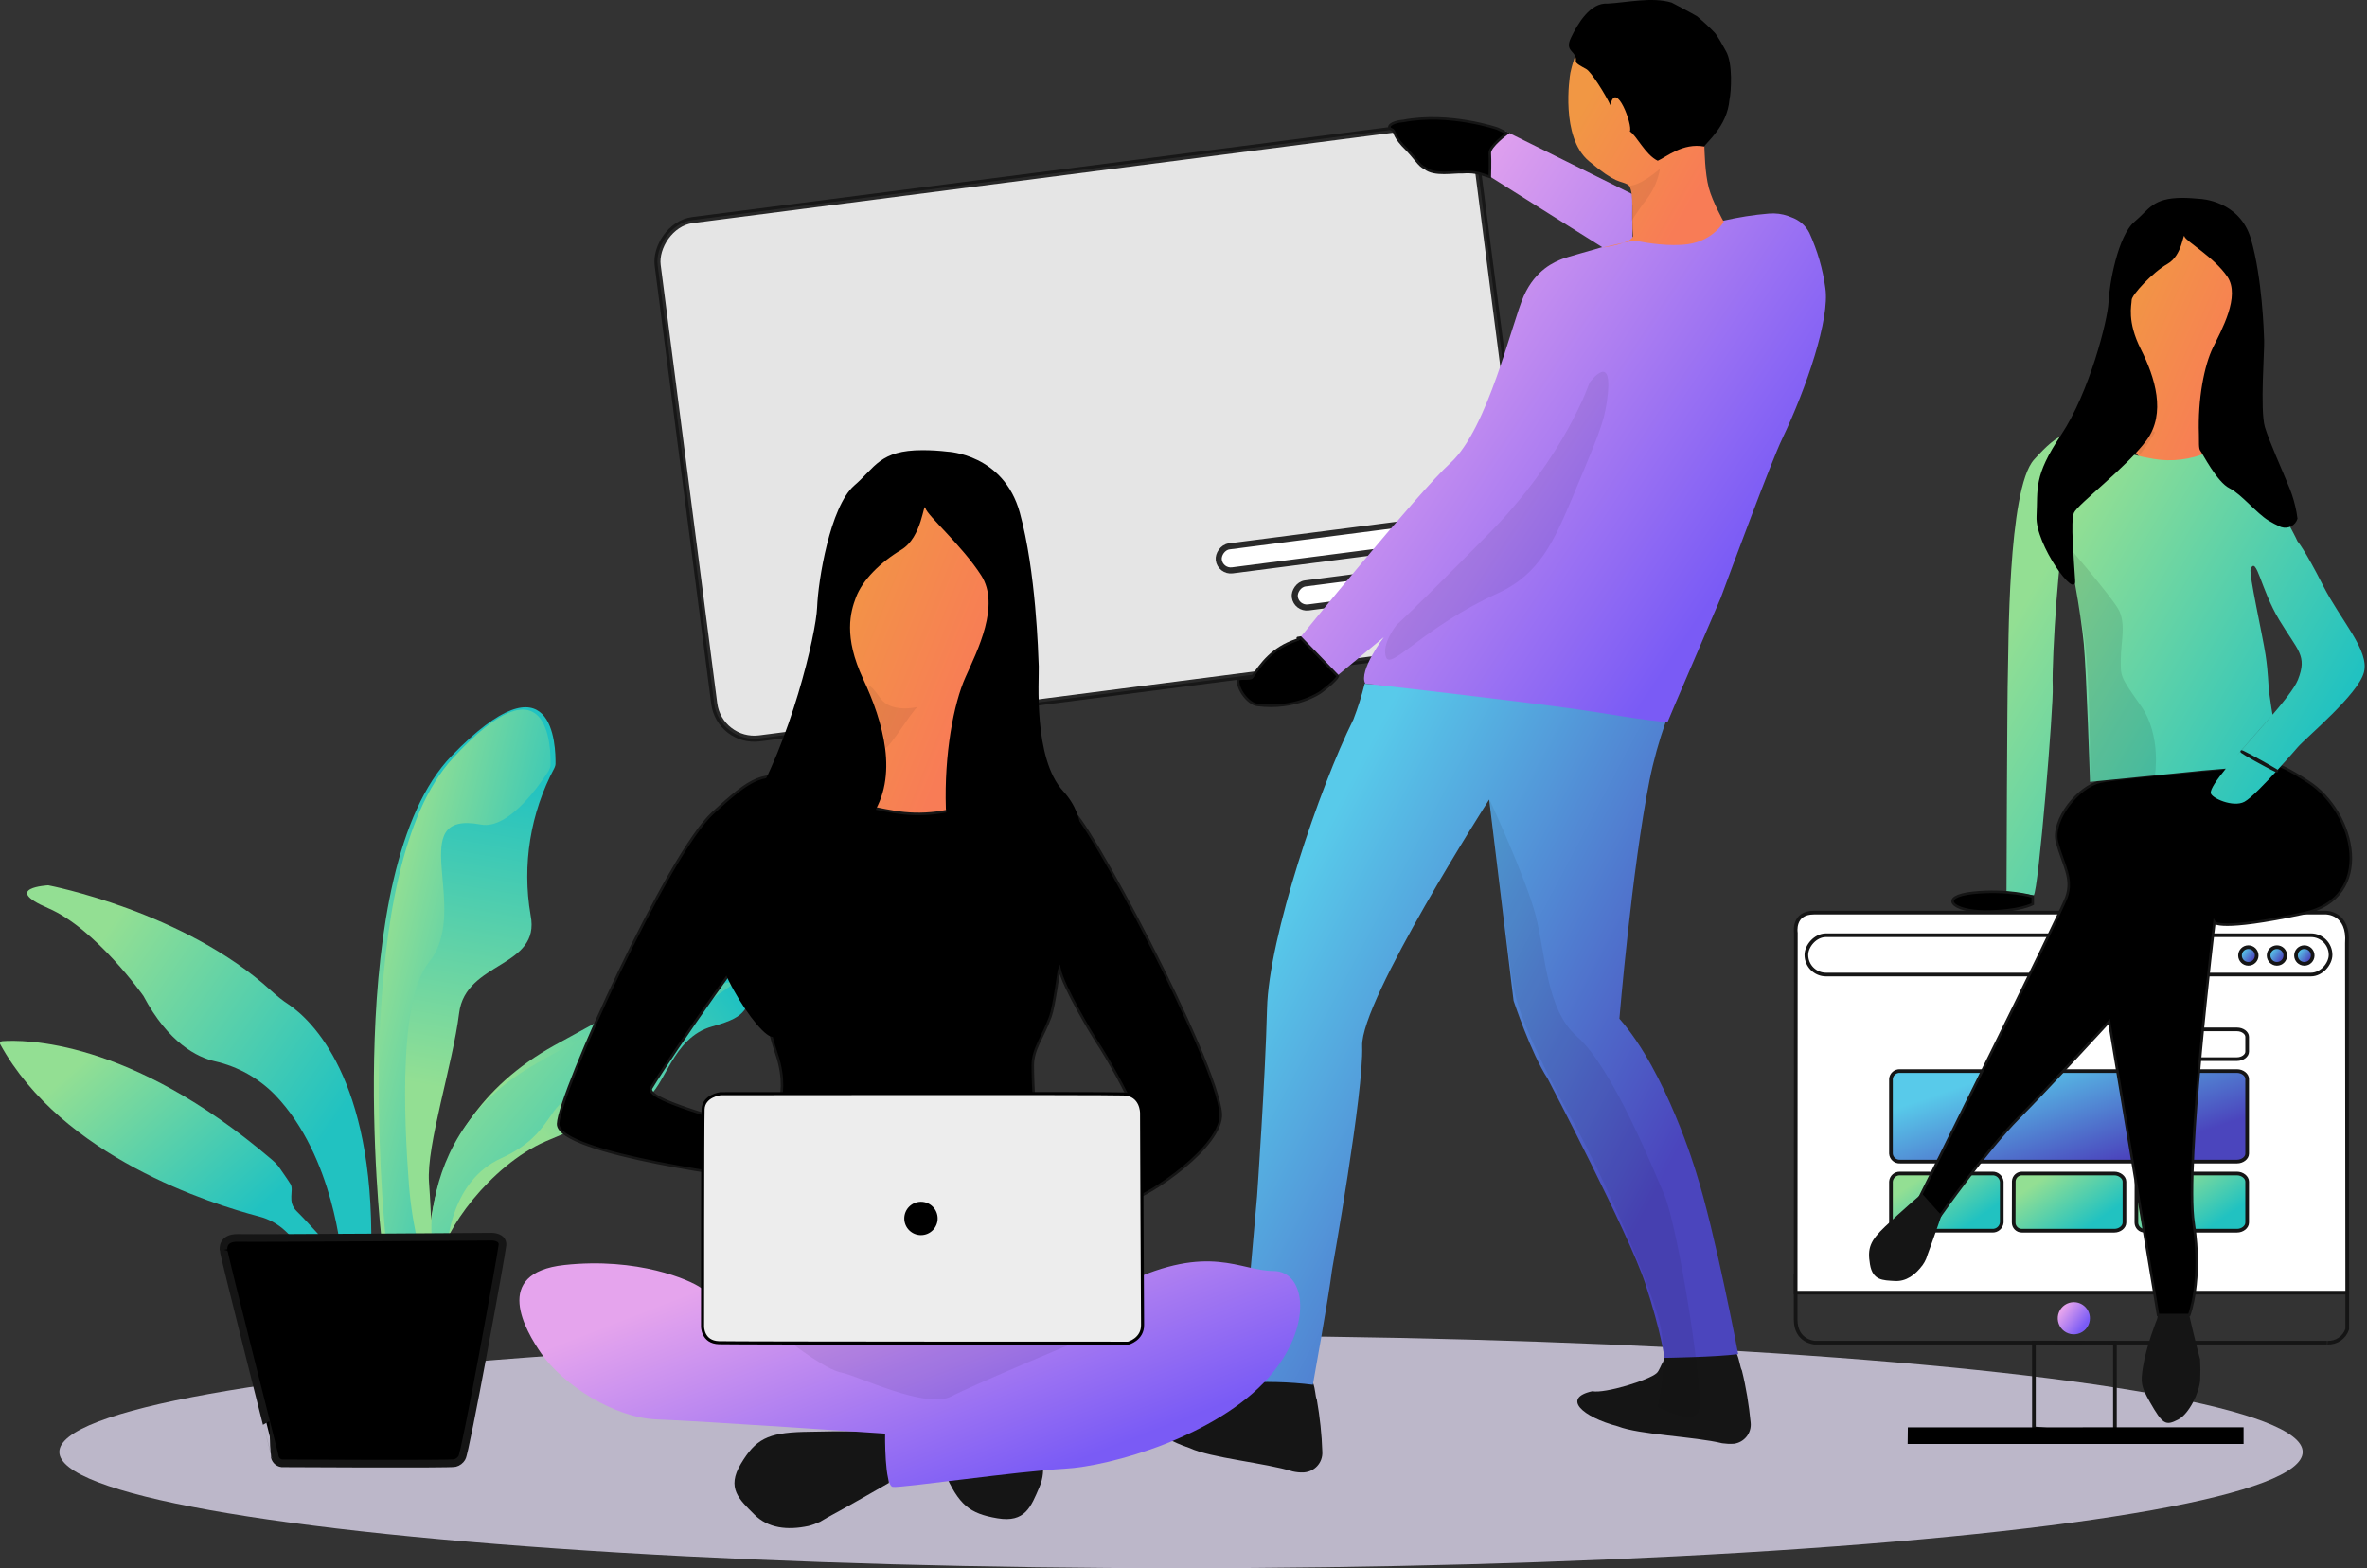 <svg width="957" height="634" viewBox="0 0 957 634" fill="none" xmlns="http://www.w3.org/2000/svg">
<rect x="0" y="0" width="957" height="634" fill="#333333" stroke="none"/>
<ellipse opacity="0.8" rx="453.5" ry="47" transform="matrix(-1 0 0 1 477.5 587)" fill="#DED8EE"/>
<path d="M173.953 521.01C173.953 521.01 162.173 456.877 224.293 422.545C286.412 388.214 289.332 388.616 301.615 384.69C308.662 382.274 315.911 387.308 307.756 397.577C299.601 407.846 304.232 410.464 287.922 414.994C271.612 419.525 269.095 439.46 260.94 444.393C252.785 449.326 245.637 450.635 220.668 461.408C198.015 471.174 178.685 498.76 178.685 508.526C178.685 518.292 156.535 521.514 156.535 521.514L173.953 521.01Z" fill="url(#paint0_linear_108:2)"/>
<path d="M176.168 522.117C176.168 522.117 160.361 463.119 214.728 431.204C269.095 399.288 288.124 399.691 298.896 395.865C305.038 393.65 288.124 401.302 281.076 410.766C274.028 420.23 275.74 418.115 262.954 425.163C248.154 433.318 242.012 441.272 233.354 442.882C220.769 445.299 224.494 458.387 202.647 468.254C182.913 477.214 180.396 501.176 180.396 510.237C180.396 519.298 161.066 522.319 161.066 522.319L176.168 522.117Z" fill="url(#paint1_linear_108:2)"/>
<path d="M121.398 503.391L115.256 497.551C112.337 494.833 108.712 492.819 104.786 491.812C85.556 486.778 25.148 467.851 0.079 422.142C-0.122 421.739 0.079 421.236 0.482 421.035H0.582C0.683 421.035 0.784 420.934 0.884 420.934C9.241 420.33 52.231 419.625 109.719 468.656C110.726 469.461 111.733 470.468 112.538 471.475C113.948 473.489 116.364 476.912 117.471 478.724C118.982 481.342 115.961 485.772 119.988 489.698C124.016 493.625 132.674 503.391 132.674 503.391L125.626 508.626L121.398 503.391Z" fill="url(#paint2_linear_108:2)"/>
<path d="M154.119 499.565C154.119 499.565 137.607 351.968 182.611 305.555C224.091 262.867 224.695 302.132 224.595 308.777C224.595 309.381 224.393 309.884 224.192 310.388C214.426 328.611 211.003 349.653 214.527 369.99C218.755 391.334 188.249 388.515 185.632 409.557C183.014 430.599 172.342 463.018 173.449 477.919C174.557 492.819 174.657 507.317 174.657 507.317L158.045 507.821L154.119 499.565Z" fill="url(#paint3_linear_108:2)"/>
<path d="M156.175 501.075C156.079 500.773 155.984 500.37 155.888 500.068C154.931 490.403 141.725 351.364 183.065 306.562C222.203 264.075 222.777 302.535 222.585 309.482C222.49 310.287 222.107 311.092 221.724 311.797C218.853 316.227 205.935 335.558 194.452 333.343C162.778 327.402 190.72 367.473 173.495 388.918C159.716 405.832 164.309 464.226 165.361 479.227C166.031 487.685 167.371 495.94 169.381 504.196C169.763 506.31 168.424 508.324 166.51 508.727C166.414 508.727 166.318 508.727 166.223 508.727C165.936 508.727 165.744 508.827 165.457 508.827H162.586C160.864 508.928 159.333 508.022 158.567 506.411L156.175 501.075Z" fill="url(#paint4_linear_108:2)"/>
<path d="M138.111 508.626C138.111 508.626 135.191 467.75 111.33 442.782C104.685 435.936 96.228 431.204 86.965 429.089C79.817 427.478 68.138 421.74 57.969 402.611C57.969 402.611 38.74 375.427 19.51 367.171C0.28 358.916 19.51 357.909 19.51 357.909C19.51 357.909 74.481 368.38 109.719 400.597C111.934 402.611 114.249 404.524 116.766 406.134C125.928 412.377 151.199 435.936 150.091 504.7L138.111 508.626Z" fill="url(#paint5_linear_108:2)"/>
<path d="M90.389 505.303C90.389 505.303 89.583 500.37 96.127 500.471C101.866 500.672 198.921 499.967 198.921 499.967C198.921 499.967 203.452 499.967 203.15 503.39C202.848 506.814 188.149 587.659 186.739 589.371C186.135 590.378 185.128 591.183 183.92 591.485C182.108 591.989 113.948 591.586 113.948 591.586C112.337 591.384 111.129 590.076 111.028 588.465C111.129 588.565 90.187 506.31 90.389 505.303Z" fill="black"/>
<path d="M90.389 505.303C90.389 505.303 89.583 500.37 96.127 500.471C101.866 500.672 198.921 499.967 198.921 499.967C198.921 499.967 203.452 499.967 203.15 503.39C202.848 506.814 188.149 587.659 186.739 589.371C186.135 590.378 185.128 591.183 183.92 591.485C182.108 591.989 113.948 591.586 113.948 591.586C112.337 591.384 111.129 590.076 111.028 588.465C111.129 588.565 90.187 506.31 90.389 505.303" stroke="#151515" stroke-width="3.1"/>
<rect width="333.782" height="211.245" rx="16.332" transform="matrix(-0.992 0.128 0.128 0.992 594.927 48.327)" fill="#E5E5E5" stroke="#151515" stroke-opacity="0.9" stroke-width="2.45"/>
<rect width="102.24" height="9.773" rx="4.886" transform="matrix(-0.992 0.128 0.128 0.992 593.559 208.433)" fill="white" stroke="#151515" stroke-opacity="0.9" stroke-width="2.45"/>
<rect width="73.673" height="9.773" rx="4.886" transform="matrix(-0.992 0.128 0.128 0.992 595.959 227.073)" fill="white" stroke="#151515" stroke-opacity="0.9" stroke-width="2.45"/>
<path d="M643.765 562.449C648.9 563.456 666.821 557.919 669.841 555.1C670.848 554.194 671.654 551.576 672.459 550.468C673.164 546.945 674.875 548.757 676.587 548.455C681.721 547.347 695.615 543.723 702.159 547.247C703.368 549.965 703.468 552.583 704.274 554.093C705.985 560.939 707.093 567.987 707.798 575.034C708.301 579.364 705.18 583.189 700.951 583.693C700.951 583.693 700.951 583.693 700.851 583.693H700.75C699.34 583.793 697.83 583.693 696.32 583.491C685.245 580.773 662.794 580.068 654.135 576.645C639.637 572.819 631.382 565.168 643.765 562.449Z" fill="#151515"/>
<path d="M471.502 570.605C476.536 571.914 494.86 567.484 497.981 564.866C499.089 564.061 499.995 561.544 500.901 560.436C501.807 557.013 503.418 558.826 505.129 558.624C510.365 557.819 524.46 555 530.803 558.926C531.91 561.645 531.709 564.363 532.414 565.873C533.622 572.82 534.427 579.968 534.629 587.016C534.83 591.345 531.507 594.97 527.178 595.272C527.178 595.272 527.178 595.272 527.078 595.272H526.977C525.567 595.372 524.057 595.171 522.648 594.869C511.774 591.446 489.423 589.432 480.966 585.405C466.77 580.673 458.917 572.518 471.502 570.605Z" fill="#151515"/>
<path d="M702.763 547.448C694.004 548.656 672.962 548.958 672.962 548.958C672.962 548.958 671.653 538.689 665.21 518.956C658.666 498.921 625.743 436.096 625.743 436.096C618.998 425.827 611.95 404.584 611.95 404.584L602.084 323.235C602.084 323.235 550.032 404.483 550.737 422.907C551.442 441.332 538.555 513.418 538.555 513.418C537.246 524.191 530.803 559.832 530.803 559.832C521.137 558.624 511.371 558.422 501.605 559.026C502.914 544.226 508.25 483.517 508.25 483.517C508.25 483.517 511.573 436.398 512.277 407.705C512.982 379.011 533.42 318.503 547.213 290.816C549.026 286.084 550.536 281.352 551.744 276.418L614.411 280.393L673.466 291.822C670.747 299.575 668.532 307.428 666.921 315.482C659.773 351.425 654.739 411.833 654.739 411.833C673.768 433.378 685.749 473.952 685.749 473.952C693.501 498.316 702.763 547.448 702.763 547.448Z" fill="url(#paint6_linear_108:2)"/>
<path d="M586.378 187.217C601.581 173.424 611.246 130.434 616.079 119.661C620.911 108.888 628.664 105.868 631.684 104.66C633.194 104.055 641.551 101.74 647.793 99.928L602.487 71.435C596.345 59.857 608.427 52.91 608.427 52.91L659.975 78.483V95.9L676.688 93.182L696.622 89.255C702.764 87.846 709.006 86.839 715.248 86.336C717.866 86.135 720.483 86.436 723 87.343L724.309 87.846C727.43 88.954 730.048 91.168 731.558 94.189C734.78 101.236 736.995 108.787 738.002 116.439C739.915 128.823 730.35 156.912 720.584 177.35C716.356 186.009 699.844 230.509 695.716 241.685C675.58 288.4 674.171 292.024 674.171 292.024C654.684 289.958 652.67 288.448 615.922 283.917C579.174 279.387 551.99 276.366 551.99 276.366C549.171 271.232 559.497 257.592 559.497 257.592L540.77 273.097C532.615 275.714 525.87 257.491 525.87 257.491C525.87 257.491 573.592 198.795 586.378 187.217Z" fill="url(#paint7_linear_108:2)"/>
<path d="M567.45 48.882C586.176 45.358 605.406 52.003 605.406 52.003L609.377 53.863C609.377 53.863 602.129 59.18 602.33 61.917C602.53 64.654 602.33 71.482 602.33 71.482C597.396 69.77 595.539 69.32 591.109 69.622C587.787 69.42 579.934 71.031 576.209 68.011C573.39 66.702 572.886 64.386 567.148 58.748C563.02 54.218 564.228 52.909 562.617 52.305C560.503 51.399 562.315 49.284 567.45 48.882Z" fill="black" stroke="#151515" stroke-width="1.033"/>
<path d="M500.643 274.855C500.845 273.848 505.576 274.755 506.181 273.848C510.107 268.311 514.291 262.122 524.157 258.799C526.977 257.893 522.893 258.042 525.813 257.74L540.915 273.345C540.11 275.359 533.867 279.889 533.867 279.889C533.867 279.889 523.855 286.99 508.351 284.976C504.726 284.573 500.14 278.58 500.643 274.855Z" fill="black" stroke="#151515" stroke-width="1.033"/>
<path d="M639.738 18.577C641.953 18.577 688.669 54.621 689.071 58.648C689.172 60.762 689.273 69.924 690.884 75.965C692.394 81.603 696.924 89.657 696.924 89.657C696.924 89.657 692.897 97.208 682.426 98.718C675.141 99.738 666.064 98.281 661.603 97.397C659.898 97.059 647.636 100.176 647.636 100.176C647.636 100.176 660.614 98.375 660.221 95.142C659.517 89.354 660.993 76.294 658.163 74.656C654.84 72.743 653.833 74.757 642.356 65.091C630.878 55.426 634.604 31.062 634.906 29.451C635.208 27.84 637.523 18.577 639.738 18.577Z" fill="url(#paint8_linear_108:2)"/>
<path d="M697.83 20.692C696.823 18.88 694.608 14.752 693.3 13.242C691.085 10.926 688.668 8.711 686.151 6.597C683.836 5.187 678.097 2.268 675.882 1.06C668.029 -1.357 657.558 1.06 649.907 1.462C642.96 0.959 637.825 9.617 635.107 15.356C632.388 21.095 637.624 20.39 637.12 24.82C637.02 25.625 639.335 26.834 641.349 27.941C643.363 29.049 649.101 38.21 651.115 42.54C653.229 31.968 660.277 50.795 658.968 53.111C661.787 54.923 665.21 62.575 670.244 64.991C673.768 63.481 680.312 57.642 689.071 59.252C689.675 57.642 698.334 51.198 699.24 40.325C699.945 37.103 700.649 25.525 697.83 20.692Z" fill="black"/>
<path opacity="0.07" d="M671.15 68.213C671.15 68.213 663.297 75.261 658.565 75.059L659.774 81L659.472 89.557C659.472 89.557 662.492 84.725 666.318 79.791C668.734 76.368 670.446 72.442 671.15 68.213Z" fill="black"/>
<path opacity="0.07" d="M642.658 154.697C642.658 154.697 632.791 184.397 602.386 215.306C571.981 246.215 564.631 252.658 564.631 252.658C564.631 252.658 558.389 260.511 560.403 265.747C562.416 270.982 575.706 253.464 605.507 239.872C622.522 232.12 628.361 218.729 636.214 200.003C646.081 176.343 648.296 171.309 649.605 162.852C652.927 140.702 642.658 154.697 642.658 154.697Z" fill="black"/>
<path opacity="0.07" d="M602.184 323.134C602.184 323.134 616.582 354.244 620.709 369.446C624.938 385.152 624.938 408.007 637.624 419.082C652.021 431.666 668.935 473.952 672.861 482.912C678.399 495.699 689.776 566.175 686.453 571.108C683.231 575.94 670.244 568.692 670.244 568.692C670.244 568.692 674.976 550.771 670.949 534.561C666.921 518.352 647.994 475.059 636.113 453.615C625.341 434.385 614.367 412.135 611.95 399.248C609.534 386.361 602.184 323.134 602.184 323.134Z" fill="black"/>
<path d="M940.848 542.819H733.737C733.737 542.819 725.999 542.414 725.999 533.476V515.856H949.007V537.345C947.892 540.755 944.608 542.999 940.997 542.819" stroke="#151515" stroke-width="1.483"/>
<path d="M948.871 381.188L949.007 522.599H725.999L726.077 377.109C726.077 377.109 724.718 368.951 733.399 368.951H940.462C940.462 368.951 949.822 368.951 948.871 381.31" fill="white"/>
<path d="M948.871 381.188L949.007 522.599H725.999L726.077 377.109C726.077 377.109 724.718 368.951 733.399 368.951H940.462C940.462 368.951 949.822 368.951 948.871 381.31" stroke="#151515" stroke-width="1.483"/>
<path d="M855.084 542.829L822.331 542.751V577.464L855.084 580.88V542.829Z" stroke="#151515" stroke-width="1.483"/>
<path d="M907.103 577.026L771.357 577.067L771.276 583.769H907.103V577.026Z" fill="black"/>
<path d="M838.466 526.453C835.837 526.453 833.466 528.037 832.459 530.466C831.453 532.896 832.009 535.693 833.869 537.553C835.728 539.412 838.525 539.969 840.955 538.962C843.385 537.956 844.969 535.585 844.969 532.955C844.969 529.364 842.058 526.453 838.466 526.453Z" fill="url(#paint9_linear_108:2)"/>
<rect width="211.929" height="15.895" rx="7.947" transform="matrix(-1 0 0 1 942.264 378.102)" stroke="#151515" stroke-width="1.483"/>
<path d="M857.388 108.726L883.565 85.066L899.674 87.583L913.265 125.842L899.674 190.277H869.47L851.851 168.631L857.388 108.726Z" fill="url(#paint10_linear_108:2)"/>
<path d="M931.667 382.919C929.805 382.919 928.295 384.428 928.295 386.291C928.295 388.153 929.805 389.662 931.667 389.662C933.529 389.662 935.039 388.153 935.039 386.291C935.039 384.428 933.529 382.919 931.667 382.919Z" fill="url(#paint11_linear_108:2)"/>
<path d="M931.667 382.919C929.805 382.919 928.295 384.428 928.295 386.291C928.295 388.153 929.805 389.662 931.667 389.662C933.529 389.662 935.039 388.153 935.039 386.291C935.039 384.428 933.529 382.919 931.667 382.919" stroke="#151515" stroke-width="1.483"/>
<path d="M920.589 382.919C918.727 382.919 917.217 384.428 917.217 386.291C917.217 388.153 918.727 389.662 920.589 389.662C922.451 389.662 923.96 388.153 923.96 386.291C923.96 385.396 923.605 384.539 922.973 383.906C922.341 383.274 921.483 382.919 920.589 382.919Z" fill="url(#paint12_linear_108:2)"/>
<path d="M920.589 382.919C918.727 382.919 917.217 384.428 917.217 386.291C917.217 388.153 918.727 389.662 920.589 389.662C922.451 389.662 923.96 388.153 923.96 386.291C923.96 385.396 923.605 384.539 922.973 383.906C922.341 383.274 921.483 382.919 920.589 382.919" stroke="#151515" stroke-width="1.483"/>
<path d="M909.029 382.919C907.167 382.919 905.658 384.428 905.658 386.291C905.658 388.153 907.167 389.662 909.029 389.662C910.891 389.662 912.401 388.153 912.401 386.291C912.401 384.428 910.891 382.919 909.029 382.919Z" fill="url(#paint13_linear_108:2)"/>
<path d="M909.029 382.919C907.167 382.919 905.658 384.428 905.658 386.291C905.658 388.153 907.167 389.662 909.029 389.662C910.891 389.662 912.401 388.153 912.401 386.291C912.401 384.428 910.891 382.919 909.029 382.919" stroke="#151515" stroke-width="1.483"/>
<path d="M860.904 425.184C861.007 426.933 862.525 428.274 864.307 428.191H904.464C906.533 428.191 908.548 426.855 908.548 425.184V419.184C908.548 417.514 906.574 416.164 904.464 416.164H864.389C862.603 416.018 861.029 417.312 860.864 419.064C860.864 419.064 860.864 419.144 860.864 419.184L860.904 425.184Z" stroke="#151515" stroke-width="1.483"/>
<path d="M764.532 466.384C764.592 467.299 765.013 468.153 765.703 468.758C766.394 469.363 767.297 469.669 768.214 469.61H904.472C906.564 469.61 908.548 468.173 908.548 466.384V436.245C908.548 434.456 906.55 433.019 904.472 433.019H768.228C767.311 432.956 766.406 433.259 765.713 433.861C765.02 434.464 764.595 435.316 764.532 436.231V466.384Z" fill="url(#paint14_linear_108:2)" stroke="#151515" stroke-width="1.483"/>
<path d="M863.754 494.237C863.754 495.119 864.104 495.964 864.728 496.586C865.352 497.208 866.198 497.556 867.079 497.552H904.475C906.579 497.552 908.548 496.071 908.548 494.251V477.729C908.548 475.921 906.539 474.44 904.475 474.44H867.31C866.432 474.381 865.568 474.675 864.907 475.256C864.247 475.838 863.847 476.66 863.794 477.538C863.794 477.538 863.794 477.661 863.794 477.729L863.754 494.237Z" fill="url(#paint15_linear_108:2)" stroke="#151515" stroke-width="1.483"/>
<path d="M814.143 494.237C814.136 495.111 814.477 495.953 815.091 496.575C815.705 497.197 816.541 497.549 817.414 497.552H854.865C856.982 497.552 858.937 496.071 858.937 494.25V477.727C858.937 475.92 856.901 474.439 854.865 474.439H817.659C815.848 474.331 814.293 475.711 814.184 477.523C814.184 477.591 814.184 477.659 814.184 477.727L814.143 494.237Z" fill="url(#paint16_linear_108:2)" stroke="#151515" stroke-width="1.483"/>
<path d="M764.532 494.241C764.649 496.181 766.314 497.659 768.251 497.543H805.417C807.399 497.685 809.133 496.22 809.326 494.241V477.731C809.126 475.757 807.394 474.3 805.417 474.442H768.265C767.334 474.383 766.418 474.696 765.718 475.313C765.018 475.929 764.591 476.799 764.532 477.731V494.241Z" fill="url(#paint17_linear_108:2)" stroke="#151515" stroke-width="1.483"/>
<path d="M872.525 531.648L852.751 412.987C852.751 412.987 829.142 438.791 816.054 451.981C802.965 465.17 784.41 491.538 784.41 491.538L776.013 484.339C776.013 484.339 832.464 370.732 835.414 362.939C838.364 355.147 834.035 349.499 831.679 340.508C829.323 331.517 840.317 317.926 849.278 315.992C858.238 314.059 916.653 309.146 916.653 309.146C916.653 309.146 916.884 305.441 933.285 316.083C952.485 328.547 960.378 363.03 931.342 369.252C897.242 376.561 895.299 372.897 895.299 372.897C895.299 372.897 883.318 471.19 886.912 494.558C890.506 517.926 885.11 531.648 885.11 531.648H872.525Z" fill="black" stroke="#151515" stroke-width="1.033"/>
<path d="M872.525 531.649H885.11C885.11 531.649 887.718 542.945 889.228 548.502C889.319 548.855 889.298 548.845 889.5 549.509C889.664 552.278 889.68 555.054 889.55 557.825C889.268 562.859 885.09 571.669 880.59 573.934C875.646 576.441 874.468 576.048 869.193 566.766C865.669 560.554 865.407 559.023 866.434 552.54C867.773 544.042 872.133 533.259 872.133 533.259" fill="#151515"/>
<path d="M777.071 482.527L784.954 491.376C784.954 491.376 781.43 501.656 779.416 506.992C779.286 507.334 778.994 508.23 778.772 508.865C778.394 509.766 777.918 510.624 777.353 511.422C774.332 515.499 770.597 518.147 766.117 517.885C761.173 517.604 757.156 517.694 756.049 511.17C754.941 504.646 756.049 501.676 762.241 495.796C768.432 489.917 777.051 482.507 777.051 482.507" fill="#151515"/>
<path d="M901.42 190.143C901.521 190.445 913.905 196.285 919.241 202.829C924.577 209.373 928.906 218.837 928.906 218.837C928.906 218.837 931.734 221.941 939.145 236.557C946.556 251.173 958.052 262.884 955.757 271.795C953.462 280.706 932.601 297.971 929.077 301.999C928.115 303.098 924.835 306.888 921.041 311.048C915.997 316.58 910.045 322.766 907.431 324.148C902.851 326.569 894.091 322.641 893.839 320.624C893.64 319.03 896.148 315.377 899.916 310.748C909.247 299.284 926.301 281.831 929.077 274.815C932.974 264.966 929.064 263.166 921.526 250.652C913.987 238.138 912.364 224.576 909.948 230.013C909.142 231.825 914.829 257.017 915.988 264.747C917.148 272.478 916.974 276.333 917.499 280.352C918.023 284.372 918.81 288.955 918.81 288.955C918.81 288.955 904.208 305.49 904.247 305.606L899.916 310.748L890.315 311.563L845.009 316.094C845.009 316.094 843.6 272.097 842.492 260.217C841.385 248.336 836.885 222.663 834.871 218.837C832.858 215.011 829.434 266.962 829.938 277.634C830.341 285.084 824.16 360.344 822.247 361.955C819.247 361.455 811.247 360.455 811.247 360.455C811.247 360.455 811.513 279.95 811.815 271.795C812.118 263.64 811.614 197.694 822.387 185.814C833.16 173.934 836.079 174.236 845.04 177.357C854 180.478 858.43 183.499 870.612 185.512C878.063 186.821 885.815 185.814 892.762 182.794C890.849 175.847 894.876 187.626 894.373 184.405" fill="url(#paint18_linear_108:2)"/>
<path opacity="0.07" d="M871.296 174.839C867.778 172.504 864.437 169.913 861.299 167.087C858.057 163.845 865.527 181.182 864.813 183.669C864.098 186.156 871.296 174.839 871.296 174.839Z" fill="black"/>
<path opacity="0.1" d="M835.757 220.316C838.214 232.338 838.677 237.472 841.989 253.672C845.301 269.871 845.009 316.093 845.009 316.093L871.186 314.079C871.186 314.079 874.136 297.387 865.518 285.255C856.9 273.123 857.464 273.405 857.464 266.488C857.464 259.571 859.819 251.809 856.286 245.96C852.752 240.11 835.757 220.316 835.757 220.316Z" fill="black"/>
<path opacity="0.1" d="M882.814 527.007L880.64 526.212L872.585 431.955C872.233 425.542 872.646 424.415 867.159 420.297C861.671 416.179 859.418 417.828 857.594 415.766C855.77 413.704 848.367 419.426 855.58 407.208C862.794 394.991 873.139 381.062 873.139 381.062C873.773 379.803 873.28 380.438 877.166 374.105L879.18 371.175C880.403 369.326 881.87 367.65 883.539 366.191C888.915 361.58 895.963 356.224 900.081 356.224L925.543 355.983C925.543 355.983 933.325 356.184 933.325 361.208C933.325 366.232 909.887 370.944 903.121 371.427C896.356 371.91 893.607 371.809 891.805 390.334C887.888 430.606 887.838 447.722 885.764 488.145C885.633 490.762 887.103 502.643 887.345 507.073C887.486 509.6 887.345 522.044 886.268 527.601C886.529 526.524 883.891 527.208 882.814 527.007Z" fill="black"/>
<path opacity="0.1" d="M892.309 333.984C892.309 333.984 867.139 338.454 853.044 346.65C840.771 353.768 837.156 362.467 836.935 363.634C836.351 366.655 837.77 359.064 835.696 352.66C833.622 346.257 858.702 336.652 858.702 336.652L892.309 333.984Z" fill="black"/>
<path fill-rule="evenodd" clip-rule="evenodd" d="M821.852 362.469C821.852 362.469 811.784 359.448 797.689 360.959C783.594 362.469 789.131 368.51 802.723 368.51C816.315 368.51 821.852 365.489 821.852 365.489V362.469Z" fill="black" stroke="#151515" stroke-width="1.033"/>
<path fill-rule="evenodd" clip-rule="evenodd" d="M920.552 311.584C920.552 311.584 916.234 308.975 910.015 305.636C903.797 302.297 906.039 303.971 911.991 307.271C917.943 310.57 920.46 311.749 920.46 311.749L920.552 311.584Z" stroke="#151515" stroke-width="1.033"/>
<path d="M889.54 80.403C889.54 80.403 905.548 81.007 910.079 96.612C914.609 112.217 915.314 134.166 915.415 137.589C915.616 141.213 913.703 165.779 915.717 172.625C917.529 178.666 922.664 189.842 925.785 197.594C926.993 200.614 927.899 203.836 928.503 207.058L928.906 209.675C928.1 212.394 925.181 214.005 922.362 213.099C922.16 212.998 921.959 212.998 921.858 212.897C920.247 212.192 918.737 211.387 917.227 210.481C912.394 207.561 906.253 199.809 901.42 197.393C896.286 194.876 890.446 183.197 889.641 182.291C888.835 181.384 889.137 178.465 889.037 175.646C888.533 161.047 891.252 147.657 894.675 140.609C898.098 133.562 905.951 119.768 900.514 111.815C895.077 103.861 883.701 97.518 883.197 95.605C882.694 93.692 882.392 103.257 876.351 106.68C870.31 110.103 861.853 119.265 861.853 121.279C861.853 123.292 859.839 129.836 865.578 141.213C871.317 152.59 875.848 167.088 867.894 177.961C859.94 188.835 839.905 203.937 838.495 207.36C837.086 210.783 838.495 225.986 838.999 234.543C839.502 243.101 822.789 219.945 823.393 208.769C823.998 197.594 821.984 192.761 833.361 175.746C844.738 158.732 852.188 129.333 852.49 122.185C852.792 115.037 856.215 95.303 863.061 89.565C868.901 84.732 870.209 80 882.392 80C884.808 80 887.224 80.201 889.54 80.403Z" fill="black"/>
<ellipse rx="36.748" ry="68.966" transform="matrix(-1 0 0 1 371.131 267.075)" fill="url(#paint19_linear_108:2)"/>
<path d="M299.558 591.766C305.498 581.899 310.23 579.282 324.93 578.879C339.629 578.476 359.161 578.678 359.161 578.678L359.362 599.518C359.362 599.518 343.153 608.882 334.494 613.513C333.991 613.815 332.581 614.62 331.574 615.224C330.064 615.929 328.453 616.533 326.843 616.936C318.285 618.748 310.532 617.842 304.995 612.305C298.854 606.163 293.618 601.633 299.558 591.766Z" fill="#151515"/>
<path d="M410.407 573.241C410.91 573.644 412.219 574.651 413.125 575.355C414.333 576.463 415.44 577.772 416.447 579.081C421.28 586.329 423.394 593.88 420.273 601.129C416.85 609.083 414.534 615.728 403.258 613.815C391.982 611.902 387.653 608.479 381.813 595.089C375.974 581.698 368.826 563.374 368.926 563.374L388.156 555.421C388.156 555.421 402.856 566.999 410.407 573.241Z" fill="#151515"/>
<path d="M357.852 579.584C357.852 579.584 357.55 600.626 360.973 601.13C364.396 601.633 411.615 594.787 430.442 593.78C449.269 592.773 491.957 580.591 512.898 556.931C531.021 536.493 528.202 513.841 514.811 513.841C501.421 513.841 489.138 502.464 455.108 518.673C421.079 534.883 385.035 537.601 364.799 535.99C344.562 534.379 287.879 523.909 283.449 520.687C279.019 517.465 257.776 508.202 228.176 511.424C198.576 514.646 212.571 538.104 218.813 547.166C227.572 559.75 248.312 573.242 265.629 573.846C282.946 574.45 357.852 579.584 357.852 579.584Z" fill="url(#paint20_linear_108:2)"/>
<path d="M288.181 328.69C303.686 314.494 308.921 311.071 322.513 315.904C336.105 320.737 342.75 325.166 361.275 328.187C372.651 330.2 384.431 328.69 395.002 324.059L433.16 327.885C437.993 327.281 492.259 429.169 493.568 450.311C494.373 463.299 464.874 483.334 456.618 485.348C453.296 486.153 447.356 454.137 445.443 451.217L457.827 447.392C455.612 441.854 448.161 428.162 443.228 420.812C441.718 418.497 429.938 399.065 428.327 391.615C428.025 392.32 426.314 406.415 424.703 410.946C421.683 419.302 417.555 424.034 417.555 430.679C417.555 437.324 418.36 463.702 423.193 475.582C428.025 487.462 435.073 514.948 435.073 514.948L313.049 514.243C313.049 514.243 317.479 461.789 315.667 443.767C315.667 443.767 317.58 436.518 313.955 426.048C308.015 408.731 306.304 382.957 307.31 378.929C308.821 372.587 271.468 426.249 263.313 439.841C259.89 445.479 306.304 455.446 310.129 459.775C314.157 464.306 306.203 476.589 306.203 476.589C306.203 476.589 225.256 466.722 225.659 454.339C226.062 441.955 270.16 345.101 288.181 328.69Z" fill="black" stroke="#151515" stroke-width="1.033"/>
<path d="M383.122 182.604C383.122 182.604 405.775 183.51 412.32 207.271C418.864 231.031 419.77 264.155 419.971 269.289C420.173 274.726 417.656 306.541 429.838 319.83C440.308 331.308 436.08 342.383 438.698 351.545L439.906 366.747C439.704 368.559 438.396 370.07 436.684 370.674C435.073 371.177 429.435 368.559 428.428 368.157C414.333 362.519 414.333 357.988 408.997 353.458C404.567 349.732 392.385 341.074 388.76 337.651C385.136 334.228 382.619 331.207 382.418 326.878C381.713 304.829 385.539 284.492 390.371 273.719C395.204 262.946 404.467 244.723 396.714 232.642C388.962 220.56 374.967 208.479 374.162 205.458C373.356 202.438 372.954 217.137 364.396 222.272C355.838 227.407 348.69 234.555 346.072 241.502C343.857 247.341 340.938 257.308 348.992 274.525C357.046 291.741 363.591 313.89 352.214 330.301C340.837 346.712 316.875 364.432 312.949 372.687C308.519 381.849 312.747 403.395 313.553 416.382C314.358 429.37 288.181 393.83 288.987 376.916C289.792 360.002 286.973 352.753 303.183 326.777C319.392 300.802 329.964 256.302 330.366 245.529C330.769 234.756 335.602 204.854 345.368 196.297C353.825 189.048 355.637 182 372.954 182C376.377 182 379.8 182.201 383.122 182.604Z" fill="black"/>
<path opacity="0.07" d="M434.771 542.635L320.399 543.239C320.399 543.239 333.79 553.71 340.233 554.918C346.677 556.126 374.263 569.818 384.532 564.583C391.781 560.656 434.771 542.635 434.771 542.635Z" fill="black"/>
<path opacity="0.07" d="M371.041 285.8C371.041 285.8 360.368 288.519 355.939 282.276C345.971 268.181 355.032 289.425 355.032 289.425C355.032 289.425 357.952 297.68 357.751 301.808C357.549 305.936 369.228 286.404 371.041 285.8Z" fill="black"/>
<path opacity="0.07" d="M413.729 358.29C415.038 359.901 416.951 361.21 417.957 365.338C419.669 371.983 421.481 379.433 426.113 386.279C428.831 390.306 427.321 405.912 422.79 415.778C421.481 418.597 417.454 425.947 417.555 427.658L417.857 441.955H405.574C405.574 441.955 395.103 443.062 397.318 434.404C399.231 426.752 409.198 398.26 402.453 392.018C389.767 380.44 405.775 357.283 399.835 349.833C394.7 343.39 387.351 338.758 387.351 336.644C387.351 335.839 389.264 338.456 390.573 339.362C393.09 341.175 394.398 342.584 396.513 343.994C398.828 345.504 402.352 348.021 404.668 349.732C407.99 352.249 411.011 355.068 413.729 358.29Z" fill="black"/>
<path d="M461.552 450.009C461.552 450.009 461.653 442.559 454.303 442.257C446.954 441.955 291.303 442.156 291.303 442.156C291.303 442.156 284.457 442.962 284.255 448.499C284.054 454.036 284.054 536.292 284.054 536.292C284.054 536.292 283.953 542.635 290.699 542.836C297.444 543.037 456.115 543.037 456.115 543.037C456.115 543.037 462.055 541.527 461.955 535.587C461.854 529.647 461.552 450.009 461.552 450.009Z" fill="#EDEDED" stroke="black" stroke-width="1.241"/>
<circle r="6.746" transform="matrix(-1 0 0 1 372.35 492.597)" fill="black"/>
<defs>
<linearGradient id="paint0_linear_108:2" x1="244.413" y1="493.835" x2="321.97" y2="439.395" gradientUnits="userSpaceOnUse">
<stop stop-color="#93DF93"/>
<stop offset="1" stop-color="#21C2C1"/>
</linearGradient>
<linearGradient id="paint1_linear_108:2" x1="216.198" y1="382.918" x2="303.401" y2="454.277" gradientUnits="userSpaceOnUse">
<stop stop-color="#93DF93"/>
<stop offset="1" stop-color="#21C2C1"/>
</linearGradient>
<linearGradient id="paint2_linear_108:2" x1="52.567" y1="412.099" x2="113.732" y2="481.018" gradientUnits="userSpaceOnUse">
<stop stop-color="#93DF93"/>
<stop offset="1" stop-color="#21C2C1"/>
</linearGradient>
<linearGradient id="paint3_linear_108:2" x1="164.876" y1="437.454" x2="186.859" y2="310.442" gradientUnits="userSpaceOnUse">
<stop stop-color="#93DF93"/>
<stop offset="1" stop-color="#21C2C1"/>
</linearGradient>
<linearGradient id="paint4_linear_108:2" x1="180.659" y1="264.892" x2="249.59" y2="280.984" gradientUnits="userSpaceOnUse">
<stop stop-color="#93DF93"/>
<stop offset="1" stop-color="#21C2C1"/>
</linearGradient>
<linearGradient id="paint5_linear_108:2" x1="66.102" y1="342.982" x2="164.865" y2="411.004" gradientUnits="userSpaceOnUse">
<stop stop-color="#93DF93"/>
<stop offset="1" stop-color="#21C2C1"/>
</linearGradient>
<linearGradient id="paint6_linear_108:2" x1="581.591" y1="247.814" x2="746.916" y2="335.341" gradientUnits="userSpaceOnUse">
<stop stop-color="#58CAEA"/>
<stop offset="1" stop-color="#4B45BD"/>
</linearGradient>
<linearGradient id="paint7_linear_108:2" x1="610.316" y1="28.776" x2="765.62" y2="131.667" gradientUnits="userSpaceOnUse">
<stop stop-color="#E5A4ED"/>
<stop offset="1" stop-color="#7A5BF5"/>
</linearGradient>
<linearGradient id="paint8_linear_108:2" x1="658.987" y1="10.496" x2="708.422" y2="38.89" gradientUnits="userSpaceOnUse">
<stop stop-color="#F19744"/>
<stop offset="1" stop-color="#F87C56"/>
</linearGradient>
<linearGradient id="paint9_linear_108:2" x1="837.135" y1="525.14" x2="845.927" y2="531.698" gradientUnits="userSpaceOnUse">
<stop stop-color="#E5A4ED"/>
<stop offset="1" stop-color="#7A5BF5"/>
</linearGradient>
<linearGradient id="paint10_linear_108:2" x1="876.184" y1="74.647" x2="930.203" y2="98.168" gradientUnits="userSpaceOnUse">
<stop stop-color="#F19744"/>
<stop offset="1" stop-color="#F87C56"/>
</linearGradient>
<linearGradient id="paint11_linear_108:2" x1="930.977" y1="382.238" x2="935.536" y2="385.639" gradientUnits="userSpaceOnUse">
<stop stop-color="#58CAEA"/>
<stop offset="1" stop-color="#4B45BD"/>
</linearGradient>
<linearGradient id="paint12_linear_108:2" x1="919.899" y1="382.238" x2="924.457" y2="385.639" gradientUnits="userSpaceOnUse">
<stop stop-color="#58CAEA"/>
<stop offset="1" stop-color="#4B45BD"/>
</linearGradient>
<linearGradient id="paint13_linear_108:2" x1="908.339" y1="382.238" x2="912.898" y2="385.639" gradientUnits="userSpaceOnUse">
<stop stop-color="#58CAEA"/>
<stop offset="1" stop-color="#4B45BD"/>
</linearGradient>
<linearGradient id="paint14_linear_108:2" x1="821.796" y1="429.316" x2="837.562" y2="475.582" gradientUnits="userSpaceOnUse">
<stop stop-color="#58CAEA"/>
<stop offset="1" stop-color="#4B45BD"/>
</linearGradient>
<linearGradient id="paint15_linear_108:2" x1="881.501" y1="472.143" x2="896.676" y2="494.074" gradientUnits="userSpaceOnUse">
<stop stop-color="#93DF93"/>
<stop offset="1" stop-color="#21C2C1"/>
</linearGradient>
<linearGradient id="paint16_linear_108:2" x1="831.891" y1="472.143" x2="847.066" y2="494.074" gradientUnits="userSpaceOnUse">
<stop stop-color="#93DF93"/>
<stop offset="1" stop-color="#21C2C1"/>
</linearGradient>
<linearGradient id="paint17_linear_108:2" x1="782.28" y1="472.143" x2="797.455" y2="494.074" gradientUnits="userSpaceOnUse">
<stop stop-color="#93DF93"/>
<stop offset="1" stop-color="#21C2C1"/>
</linearGradient>
<linearGradient id="paint18_linear_108:2" x1="868.621" y1="157.053" x2="982.062" y2="222.776" gradientUnits="userSpaceOnUse">
<stop stop-color="#93DF93"/>
<stop offset="1" stop-color="#21C2C1"/>
</linearGradient>
<linearGradient id="paint19_linear_108:2" x1="44.376" y1="-13.66" x2="-22.035" y2="12.735" gradientUnits="userSpaceOnUse">
<stop stop-color="#F19744"/>
<stop offset="1" stop-color="#F87C56"/>
</linearGradient>
<linearGradient id="paint20_linear_108:2" x1="335.52" y1="500.756" x2="378.845" y2="612.622" gradientUnits="userSpaceOnUse">
<stop stop-color="#E5A4ED"/>
<stop offset="1" stop-color="#7A5BF5"/>
</linearGradient>
</defs>
</svg>
